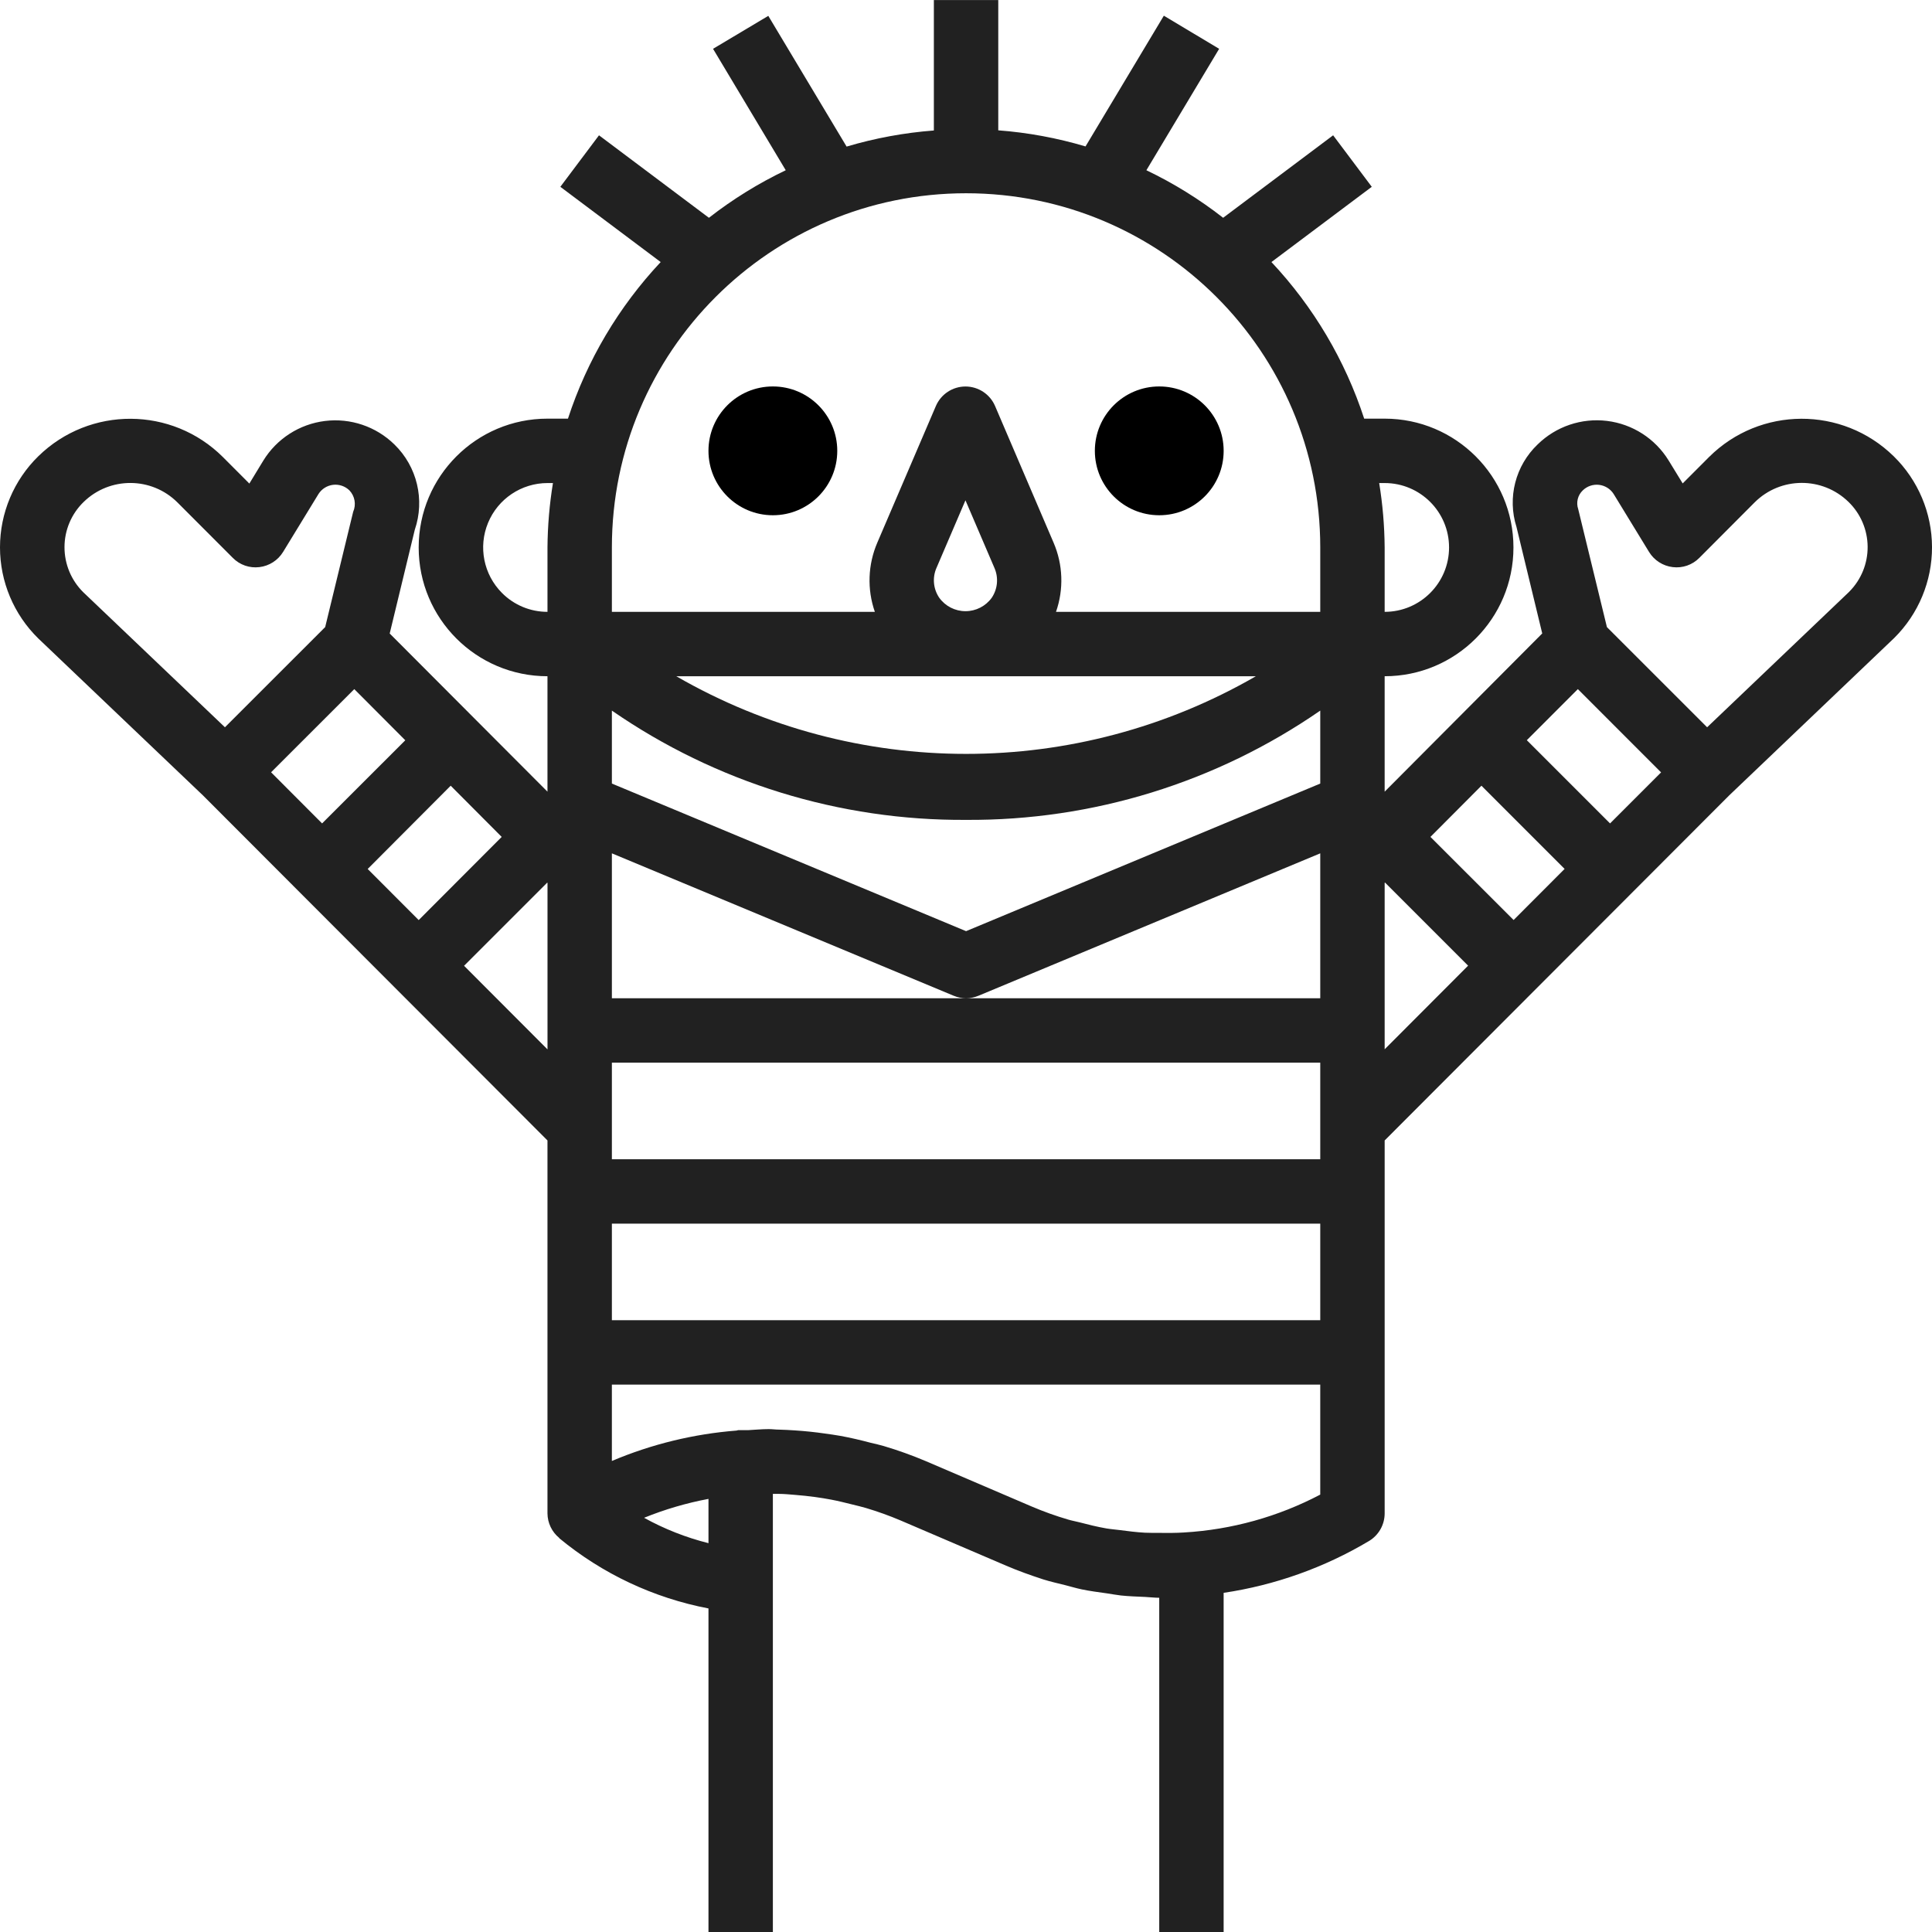 <?xml version="1.0" encoding="UTF-8" standalone="no"?>
<svg
   xmlns:dc="http://purl.org/dc/elements/1.1/"
   xmlns:cc="http://creativecommons.org/ns#"
   xmlns:rdf="http://www.w3.org/1999/02/22-rdf-syntax-ns#"
   xmlns:svg="http://www.w3.org/2000/svg"
   xmlns="http://www.w3.org/2000/svg"
   xmlns:sodipodi="http://sodipodi.sourceforge.net/DTD/sodipodi-0.dtd"
   xmlns:inkscape="http://www.inkscape.org/namespaces/inkscape"
   height="480pt"
   viewBox="0 0 480.015 480"
   width="480pt"
   version="1.1"
   id="svg1021"
   sodipodi:docname="spelontwikkeling.svg"
   inkscape:version="1.0.1 (c497b03c, 2020-09-10)">
  <defs
     id="defs1025" />
  <sodipodi:namedview
     pagecolor="#ffffff"
     bordercolor="#666666"
     borderopacity="1"
     objecttolerance="10"
     gridtolerance="10"
     guidetolerance="10"
     inkscape:pageopacity="0"
     inkscape:pageshadow="2"
     inkscape:window-width="1920"
     inkscape:window-height="1027"
     id="namedview1023"
     showgrid="false"
     inkscape:zoom="1.3890625"
     inkscape:cx="332.95838"
     inkscape:cy="392.71091"
     inkscape:window-x="0"
     inkscape:window-y="25"
     inkscape:window-maximized="1"
     inkscape:current-layer="svg1021" />
  <path
     d="m208.023 112.008c0 8.836-7.164 16-16 16-8.836 0-16-7.164-16-16 0-8.836 7.164-16 16-16 8.836 0 16 7.164 16 16zm0 0"
     id="path1015" />
  <path
     d="m304.023 112.008c0 8.836-7.164 16-16 16-8.836 0-16-7.164-16-16 0-8.836 7.164-16 16-16 8.836 0 16 7.164 16 16zm0 0"
     id="path1017" />
  <path
     d="m424.633 113.527-6.562 6.574-3.488-5.695c-3.34-5.438-8.973-9.059-15.309-9.836-6.332-.777-12.676 1.371-17.234 5.836-5.527 5.273-7.57 13.23-5.262 20.512l6.398 26.457-39.152 39.312v-28.68c17.672 0 32-14.328 32-32 0-17.672-14.328-32-32-32h-5.086c-4.734-14.5-12.602-27.781-23.043-38.906l24.93-18.695-9.602-12.797-27.328 20.492c-5.91-4.613-12.305-8.574-19.07-11.812l18.078-30.168-13.742-8.227-19.457 32.48c-7.062-2.102-14.332-3.445-21.68-4v-32.367h-16v32.406c-7.348.559-14.617 1.898-21.68 4l-19.457-32.48-13.727 8.188 18.062 30.168c-6.77 3.238-13.168 7.199-19.086 11.812l-27.312-20.492-9.602 12.797 24.93 18.695c-10.441 11.125-18.309 24.406-23.039 38.906h-5.09c-17.672 0-32 14.328-32 32 0 17.672 14.328 32 32 32v28.68l-39.199-39.297 6.23-25.766c2.555-7.453.582-15.711-5.062-21.203-4.562-4.465-10.906-6.613-17.242-5.836-6.336.777-11.977 4.398-15.32 9.836l-3.477 5.715-6.562-6.578c-12.656-12.609-33.098-12.703-45.871-.207-6.09 5.957-9.52 14.117-9.52 22.637s3.43 16.676 9.52 22.637l40.902 38.984 85.602 85.734v92.664c.02 2.363 1.09 4.598 2.922 6.094v.059c10.691 8.844 23.445 14.848 37.078 17.457v80.391h16v-108.855h1.426c1.383 0 2.758.145 4.141.254 1.641.129 3.277.305 4.922.527 1.344.188 2.688.395 4 .648 1.801.336 3.594.801 5.367 1.234 1.113.277 2.234.535 3.328.863 2.891.863 5.734 1.887 8.512 3.062l26.258 11.25c3.023 1.297 6.117 2.398 9.262 3.422 1.824.57 3.672.977 5.52 1.441 1.328.336 2.641.742 4 1.023 2.082.434 4.168.695 6.258.992 1.168.168 2.32.398 3.488.527 1.992.211 4 .266 5.977.359 1.184.059 2.352.203 3.535.211v83.039h16v-84.266c12.766-1.898 25.035-6.273 36.121-12.879 2.41-1.445 3.883-4.047 3.887-6.855v-92.664l85.602-85.734 40.992-39.098c6.035-5.973 9.422-14.117 9.398-22.605s-3.453-16.617-9.52-22.555c-12.766-12.492-33.195-12.414-45.863.176zm-56.562 81.68 20.664 20.672-12.672 12.695-20.664-20.648zm-135.398-54.113 7.199-16.797 7.199 16.797c1.059 2.418.812 5.207-.656 7.402-1.512 2.102-3.941 3.348-6.531 3.348-2.59 0-5.02-1.246-6.531-3.348-1.48-2.188-1.738-4.98-.68-7.402zm79.352 26.914c-44.555 25.723-99.445 25.723-144 0zm-160 44 84.922 35.383c1.969.824 4.188.824 6.16 0l84.918-35.383v36h-176zm88-8.312c31.426.203 62.152-9.277 88-27.152v18.129l-88 36.672-88-36.672v-18.129c25.848 17.875 56.574 27.355 88 27.152zm-88 100.312h176v24h-176zm0-16v-24h176v24zm192-168c8.836 0 16 7.164 16 16 0 8.836-7.164 16-16 16v-16c-.043-5.359-.496-10.711-1.359-16zm-192 16c0-48.602 39.398-88 88-88 48.602 0 88 39.398 88 88v16h-65.656c1.961-5.609 1.746-11.75-.609-17.207l-14.535-33.945c-1.262-2.934-4.152-4.836-7.348-4.836s-6.082 1.902-7.348 4.836l-14.551 33.945c-2.352 5.457-2.574 11.598-.617 17.207h-65.336zm-27.305 11.305c-4.566-4.578-5.934-11.453-3.457-17.426 2.473-5.973 8.297-9.871 14.762-9.879h1.359c-.863 5.289-1.316 10.641-1.359 16v16c-4.246.008-8.316-1.684-11.305-4.695zm-.07 60.613-20.625 20.664-12.672-12.695 20.625-20.688zm-108.625-72.008c.008-4.219 1.719-8.258 4.746-11.199 6.492-6.344 16.879-6.301 23.316.105l13.754 13.773c1.727 1.754 4.168 2.602 6.609 2.297 2.438-.289 4.605-1.68 5.887-3.773l8.801-14.402c.805-1.262 2.137-2.094 3.621-2.27 1.488-.172 2.977.332 4.051 1.375 1.363 1.43 1.73 3.535.934 5.344l-6.949 28.625-24.906 24.895-35.199-33.551c-2.996-2.961-4.676-7.004-4.664-11.219zm72 35.289 12.672 12.711-20.672 20.656-12.672-12.703zm27.273 68.738 20.656-20.656.078.078v41.352zm60.727 143.453c-5.582-1.398-10.961-3.52-16-6.305 5.164-2.094 10.523-3.668 16-4.695zm118.184-2.656c-2.023.129-4.047.129-6.062.105-1.234 0-2.465 0-3.688-.047-2.082-.113-4.145-.379-6.211-.648-1.125-.145-2.254-.227-3.383-.418-2.281-.398-4.527-.957-6.77-1.543-.879-.23-1.781-.375-2.652-.641-3.109-.906-6.16-2-9.137-3.27l-26.258-11.25c-3.418-1.449-6.914-2.703-10.473-3.762-1.062-.316-2.145-.543-3.199-.797-2.535-.672-5.07-1.273-7.641-1.738-1.277-.23-2.559-.398-3.848-.582-2.398-.344-4.855-.602-7.297-.762-1.328-.086-2.645-.168-4-.199-.863 0-1.727-.129-2.59-.129-1.711 0-3.418.168-5.121.258-.801 0-1.648 0-2.473 0-.133 0-.238.086-.375.102-10.676.832-21.145 3.383-31.008 7.555v-18.969h176v27.328c-10.473 5.504-22.004 8.711-33.816 9.406zm49.816-161.398.082-.082 20.652 20.656-20.734 20.777zm56-14.77-20.68-20.68 12.68-12.688 20.68 20.688zm59.426-57.559-35.305 33.672-24.898-24.887-7.133-29.312c-.566-1.641-.121-3.461 1.133-4.656 1.074-1.043 2.559-1.551 4.043-1.379 1.488.176 2.816 1.004 3.621 2.266l8.801 14.402c1.281 2.094 3.449 3.484 5.891 3.773 2.438.301 4.879-.547 6.605-2.297l13.746-13.789c6.438-6.406 16.828-6.453 23.328-.105 3 2.918 4.707 6.918 4.742 11.105.035 4.188-1.605 8.215-4.559 11.184zm0 0"
     id="path1019"
     style="fill:#212121;fill-opacity:1" />
</svg>
